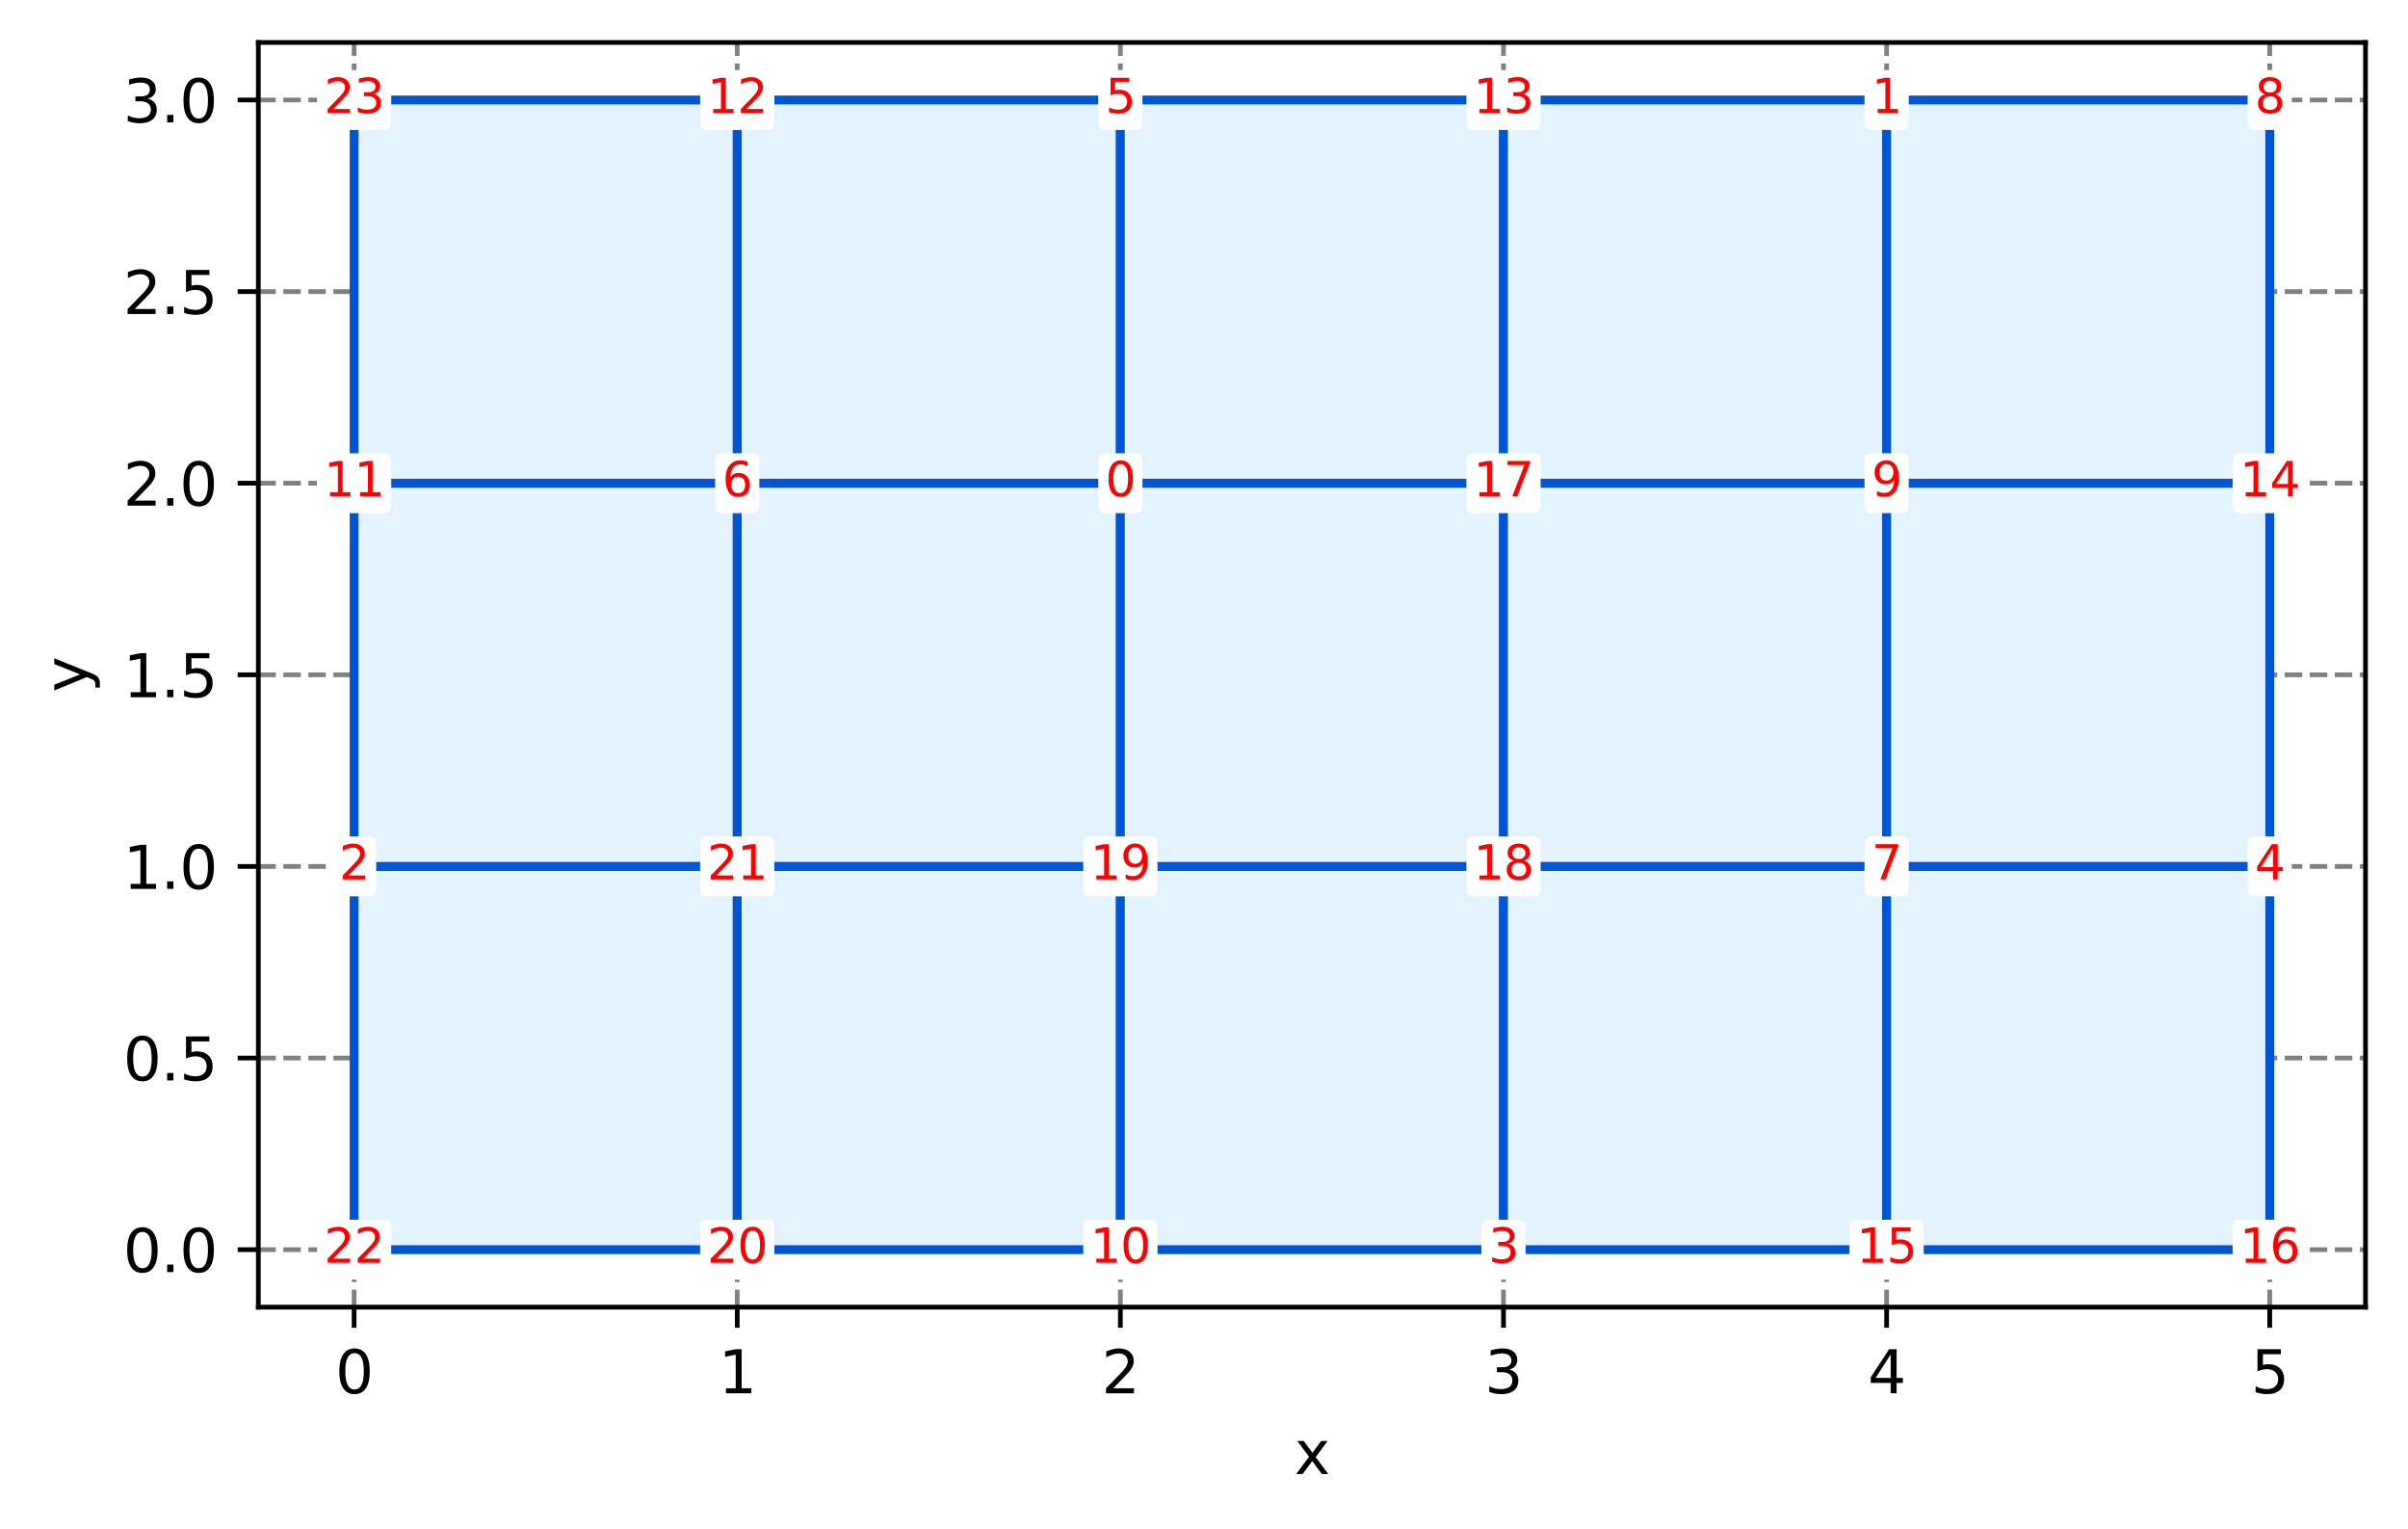 <?xml version="1.0" encoding="utf-8" standalone="no"?>
<!DOCTYPE svg PUBLIC "-//W3C//DTD SVG 1.1//EN"
  "http://www.w3.org/Graphics/SVG/1.1/DTD/svg11.dtd">
<svg xmlns:xlink="http://www.w3.org/1999/xlink" width="408.101pt" height="259.028pt" viewBox="0 0 408.101 259.028" xmlns="http://www.w3.org/2000/svg" version="1.1">
 <defs>
  <style type="text/css">*{stroke-linejoin: round; stroke-linecap: butt}</style>
 </defs>
 <g id="figure_1">
  <g id="patch_1">
   <path d="M 0 259.028 
L 408.101 259.028 
L 408.101 0 
L 0 0 
z
" style="fill: #ffffff"/>
  </g>
  <g id="axes_1">
   <g id="patch_2">
    <path d="M 43.781 221.472 
L 400.901 221.472 
L 400.901 7.2 
L 43.781 7.2 
z
" style="fill: #ffffff"/>
   </g>
   <g id="matplotlib.axis_1">
    <g id="xtick_1">
     <g id="line2d_1">
      <path d="M 60.014 221.472 
L 60.014 7.2 
" clip-path="url(#pde5662ab1a)" style="fill: none; stroke-dasharray: 2.96,1.28; stroke-dashoffset: 0; stroke: #808080; stroke-width: 0.8"/>
     </g>
     <g id="line2d_2">
      <defs>
       <path id="m0c982b819e" d="M 0 0 
L 0 3.5 
" style="stroke: #000000; stroke-width: 0.8"/>
      </defs>
      <g>
       <use xlink:href="#m0c982b819e" x="60.014" y="221.472" style="stroke: #000000; stroke-width: 0.8"/>
      </g>
     </g>
     <g id="text_1">
      <!-- 0 -->
      <g transform="translate(56.833 236.07) scale(0.1 -0.1)">
       <defs>
        <path id="DejaVuSans-30" d="M 2034 4250 
Q 1547 4250 1301 3770 
Q 1056 3291 1056 2328 
Q 1056 1369 1301 889 
Q 1547 409 2034 409 
Q 2525 409 2770 889 
Q 3016 1369 3016 2328 
Q 3016 3291 2770 3770 
Q 2525 4250 2034 4250 
z
M 2034 4750 
Q 2819 4750 3233 4129 
Q 3647 3509 3647 2328 
Q 3647 1150 3233 529 
Q 2819 -91 2034 -91 
Q 1250 -91 836 529 
Q 422 1150 422 2328 
Q 422 3509 836 4129 
Q 1250 4750 2034 4750 
z
" transform="scale(0.016)"/>
       </defs>
       <use xlink:href="#DejaVuSans-30"/>
      </g>
     </g>
    </g>
    <g id="xtick_2">
     <g id="line2d_3">
      <path d="M 124.945 221.472 
L 124.945 7.2 
" clip-path="url(#pde5662ab1a)" style="fill: none; stroke-dasharray: 2.96,1.28; stroke-dashoffset: 0; stroke: #808080; stroke-width: 0.8"/>
     </g>
     <g id="line2d_4">
      <g>
       <use xlink:href="#m0c982b819e" x="124.945" y="221.472" style="stroke: #000000; stroke-width: 0.8"/>
      </g>
     </g>
     <g id="text_2">
      <!-- 1 -->
      <g transform="translate(121.764 236.07) scale(0.1 -0.1)">
       <defs>
        <path id="DejaVuSans-31" d="M 794 531 
L 1825 531 
L 1825 4091 
L 703 3866 
L 703 4441 
L 1819 4666 
L 2450 4666 
L 2450 531 
L 3481 531 
L 3481 0 
L 794 0 
L 794 531 
z
" transform="scale(0.016)"/>
       </defs>
       <use xlink:href="#DejaVuSans-31"/>
      </g>
     </g>
    </g>
    <g id="xtick_3">
     <g id="line2d_5">
      <path d="M 189.876 221.472 
L 189.876 7.2 
" clip-path="url(#pde5662ab1a)" style="fill: none; stroke-dasharray: 2.96,1.28; stroke-dashoffset: 0; stroke: #808080; stroke-width: 0.8"/>
     </g>
     <g id="line2d_6">
      <g>
       <use xlink:href="#m0c982b819e" x="189.876" y="221.472" style="stroke: #000000; stroke-width: 0.8"/>
      </g>
     </g>
     <g id="text_3">
      <!-- 2 -->
      <g transform="translate(186.695 236.07) scale(0.1 -0.1)">
       <defs>
        <path id="DejaVuSans-32" d="M 1228 531 
L 3431 531 
L 3431 0 
L 469 0 
L 469 531 
Q 828 903 1448 1529 
Q 2069 2156 2228 2338 
Q 2531 2678 2651 2914 
Q 2772 3150 2772 3378 
Q 2772 3750 2511 3984 
Q 2250 4219 1831 4219 
Q 1534 4219 1204 4116 
Q 875 4013 500 3803 
L 500 4441 
Q 881 4594 1212 4672 
Q 1544 4750 1819 4750 
Q 2544 4750 2975 4387 
Q 3406 4025 3406 3419 
Q 3406 3131 3298 2873 
Q 3191 2616 2906 2266 
Q 2828 2175 2409 1742 
Q 1991 1309 1228 531 
z
" transform="scale(0.016)"/>
       </defs>
       <use xlink:href="#DejaVuSans-32"/>
      </g>
     </g>
    </g>
    <g id="xtick_4">
     <g id="line2d_7">
      <path d="M 254.807 221.472 
L 254.807 7.2 
" clip-path="url(#pde5662ab1a)" style="fill: none; stroke-dasharray: 2.96,1.28; stroke-dashoffset: 0; stroke: #808080; stroke-width: 0.8"/>
     </g>
     <g id="line2d_8">
      <g>
       <use xlink:href="#m0c982b819e" x="254.807" y="221.472" style="stroke: #000000; stroke-width: 0.8"/>
      </g>
     </g>
     <g id="text_4">
      <!-- 3 -->
      <g transform="translate(251.625 236.07) scale(0.1 -0.1)">
       <defs>
        <path id="DejaVuSans-33" d="M 2597 2516 
Q 3050 2419 3304 2112 
Q 3559 1806 3559 1356 
Q 3559 666 3084 287 
Q 2609 -91 1734 -91 
Q 1441 -91 1130 -33 
Q 819 25 488 141 
L 488 750 
Q 750 597 1062 519 
Q 1375 441 1716 441 
Q 2309 441 2620 675 
Q 2931 909 2931 1356 
Q 2931 1769 2642 2001 
Q 2353 2234 1838 2234 
L 1294 2234 
L 1294 2753 
L 1863 2753 
Q 2328 2753 2575 2939 
Q 2822 3125 2822 3475 
Q 2822 3834 2567 4026 
Q 2313 4219 1838 4219 
Q 1578 4219 1281 4162 
Q 984 4106 628 3988 
L 628 4550 
Q 988 4650 1302 4700 
Q 1616 4750 1894 4750 
Q 2613 4750 3031 4423 
Q 3450 4097 3450 3541 
Q 3450 3153 3228 2886 
Q 3006 2619 2597 2516 
z
" transform="scale(0.016)"/>
       </defs>
       <use xlink:href="#DejaVuSans-33"/>
      </g>
     </g>
    </g>
    <g id="xtick_5">
     <g id="line2d_9">
      <path d="M 319.738 221.472 
L 319.738 7.2 
" clip-path="url(#pde5662ab1a)" style="fill: none; stroke-dasharray: 2.96,1.28; stroke-dashoffset: 0; stroke: #808080; stroke-width: 0.8"/>
     </g>
     <g id="line2d_10">
      <g>
       <use xlink:href="#m0c982b819e" x="319.738" y="221.472" style="stroke: #000000; stroke-width: 0.8"/>
      </g>
     </g>
     <g id="text_5">
      <!-- 4 -->
      <g transform="translate(316.556 236.07) scale(0.1 -0.1)">
       <defs>
        <path id="DejaVuSans-34" d="M 2419 4116 
L 825 1625 
L 2419 1625 
L 2419 4116 
z
M 2253 4666 
L 3047 4666 
L 3047 1625 
L 3713 1625 
L 3713 1100 
L 3047 1100 
L 3047 0 
L 2419 0 
L 2419 1100 
L 313 1100 
L 313 1709 
L 2253 4666 
z
" transform="scale(0.016)"/>
       </defs>
       <use xlink:href="#DejaVuSans-34"/>
      </g>
     </g>
    </g>
    <g id="xtick_6">
     <g id="line2d_11">
      <path d="M 384.669 221.472 
L 384.669 7.2 
" clip-path="url(#pde5662ab1a)" style="fill: none; stroke-dasharray: 2.96,1.28; stroke-dashoffset: 0; stroke: #808080; stroke-width: 0.8"/>
     </g>
     <g id="line2d_12">
      <g>
       <use xlink:href="#m0c982b819e" x="384.669" y="221.472" style="stroke: #000000; stroke-width: 0.8"/>
      </g>
     </g>
     <g id="text_6">
      <!-- 5 -->
      <g transform="translate(381.487 236.07) scale(0.1 -0.1)">
       <defs>
        <path id="DejaVuSans-35" d="M 691 4666 
L 3169 4666 
L 3169 4134 
L 1269 4134 
L 1269 2991 
Q 1406 3038 1543 3061 
Q 1681 3084 1819 3084 
Q 2600 3084 3056 2656 
Q 3513 2228 3513 1497 
Q 3513 744 3044 326 
Q 2575 -91 1722 -91 
Q 1428 -91 1123 -41 
Q 819 9 494 109 
L 494 744 
Q 775 591 1075 516 
Q 1375 441 1709 441 
Q 2250 441 2565 725 
Q 2881 1009 2881 1497 
Q 2881 1984 2565 2268 
Q 2250 2553 1709 2553 
Q 1456 2553 1204 2497 
Q 953 2441 691 2322 
L 691 4666 
z
" transform="scale(0.016)"/>
       </defs>
       <use xlink:href="#DejaVuSans-35"/>
      </g>
     </g>
    </g>
    <g id="text_7">
     <!-- x -->
     <g transform="translate(219.382 249.749) scale(0.1 -0.1)">
      <defs>
       <path id="DejaVuSans-78" d="M 3513 3500 
L 2247 1797 
L 3578 0 
L 2900 0 
L 1881 1375 
L 863 0 
L 184 0 
L 1544 1831 
L 300 3500 
L 978 3500 
L 1906 2253 
L 2834 3500 
L 3513 3500 
z
" transform="scale(0.016)"/>
      </defs>
      <use xlink:href="#DejaVuSans-78"/>
     </g>
    </g>
   </g>
   <g id="matplotlib.axis_2">
    <g id="ytick_1">
     <g id="line2d_13">
      <path d="M 43.781 211.732 
L 400.901 211.732 
" clip-path="url(#pde5662ab1a)" style="fill: none; stroke-dasharray: 2.96,1.28; stroke-dashoffset: 0; stroke: #808080; stroke-width: 0.8"/>
     </g>
     <g id="line2d_14">
      <defs>
       <path id="m4b9ce8897e" d="M 0 0 
L -3.5 0 
" style="stroke: #000000; stroke-width: 0.8"/>
      </defs>
      <g>
       <use xlink:href="#m4b9ce8897e" x="43.781" y="211.732" style="stroke: #000000; stroke-width: 0.8"/>
      </g>
     </g>
     <g id="text_8">
      <!-- 0.0 -->
      <g transform="translate(20.878 215.532) scale(0.1 -0.1)">
       <defs>
        <path id="DejaVuSans-2e" d="M 684 794 
L 1344 794 
L 1344 0 
L 684 0 
L 684 794 
z
" transform="scale(0.016)"/>
       </defs>
       <use xlink:href="#DejaVuSans-30"/>
       <use xlink:href="#DejaVuSans-2e" x="63.623"/>
       <use xlink:href="#DejaVuSans-30" x="95.41"/>
      </g>
     </g>
    </g>
    <g id="ytick_2">
     <g id="line2d_15">
      <path d="M 43.781 179.267 
L 400.901 179.267 
" clip-path="url(#pde5662ab1a)" style="fill: none; stroke-dasharray: 2.96,1.28; stroke-dashoffset: 0; stroke: #808080; stroke-width: 0.8"/>
     </g>
     <g id="line2d_16">
      <g>
       <use xlink:href="#m4b9ce8897e" x="43.781" y="179.267" style="stroke: #000000; stroke-width: 0.8"/>
      </g>
     </g>
     <g id="text_9">
      <!-- 0.5 -->
      <g transform="translate(20.878 183.066) scale(0.1 -0.1)">
       <use xlink:href="#DejaVuSans-30"/>
       <use xlink:href="#DejaVuSans-2e" x="63.623"/>
       <use xlink:href="#DejaVuSans-35" x="95.41"/>
      </g>
     </g>
    </g>
    <g id="ytick_3">
     <g id="line2d_17">
      <path d="M 43.781 146.801 
L 400.901 146.801 
" clip-path="url(#pde5662ab1a)" style="fill: none; stroke-dasharray: 2.96,1.28; stroke-dashoffset: 0; stroke: #808080; stroke-width: 0.8"/>
     </g>
     <g id="line2d_18">
      <g>
       <use xlink:href="#m4b9ce8897e" x="43.781" y="146.801" style="stroke: #000000; stroke-width: 0.8"/>
      </g>
     </g>
     <g id="text_10">
      <!-- 1.0 -->
      <g transform="translate(20.878 150.601) scale(0.1 -0.1)">
       <use xlink:href="#DejaVuSans-31"/>
       <use xlink:href="#DejaVuSans-2e" x="63.623"/>
       <use xlink:href="#DejaVuSans-30" x="95.41"/>
      </g>
     </g>
    </g>
    <g id="ytick_4">
     <g id="line2d_19">
      <path d="M 43.781 114.336 
L 400.901 114.336 
" clip-path="url(#pde5662ab1a)" style="fill: none; stroke-dasharray: 2.96,1.28; stroke-dashoffset: 0; stroke: #808080; stroke-width: 0.8"/>
     </g>
     <g id="line2d_20">
      <g>
       <use xlink:href="#m4b9ce8897e" x="43.781" y="114.336" style="stroke: #000000; stroke-width: 0.8"/>
      </g>
     </g>
     <g id="text_11">
      <!-- 1.5 -->
      <g transform="translate(20.878 118.135) scale(0.1 -0.1)">
       <use xlink:href="#DejaVuSans-31"/>
       <use xlink:href="#DejaVuSans-2e" x="63.623"/>
       <use xlink:href="#DejaVuSans-35" x="95.41"/>
      </g>
     </g>
    </g>
    <g id="ytick_5">
     <g id="line2d_21">
      <path d="M 43.781 81.871 
L 400.901 81.871 
" clip-path="url(#pde5662ab1a)" style="fill: none; stroke-dasharray: 2.96,1.28; stroke-dashoffset: 0; stroke: #808080; stroke-width: 0.8"/>
     </g>
     <g id="line2d_22">
      <g>
       <use xlink:href="#m4b9ce8897e" x="43.781" y="81.871" style="stroke: #000000; stroke-width: 0.8"/>
      </g>
     </g>
     <g id="text_12">
      <!-- 2.0 -->
      <g transform="translate(20.878 85.67) scale(0.1 -0.1)">
       <use xlink:href="#DejaVuSans-32"/>
       <use xlink:href="#DejaVuSans-2e" x="63.623"/>
       <use xlink:href="#DejaVuSans-30" x="95.41"/>
      </g>
     </g>
    </g>
    <g id="ytick_6">
     <g id="line2d_23">
      <path d="M 43.781 49.405 
L 400.901 49.405 
" clip-path="url(#pde5662ab1a)" style="fill: none; stroke-dasharray: 2.96,1.28; stroke-dashoffset: 0; stroke: #808080; stroke-width: 0.8"/>
     </g>
     <g id="line2d_24">
      <g>
       <use xlink:href="#m4b9ce8897e" x="43.781" y="49.405" style="stroke: #000000; stroke-width: 0.8"/>
      </g>
     </g>
     <g id="text_13">
      <!-- 2.5 -->
      <g transform="translate(20.878 53.204) scale(0.1 -0.1)">
       <use xlink:href="#DejaVuSans-32"/>
       <use xlink:href="#DejaVuSans-2e" x="63.623"/>
       <use xlink:href="#DejaVuSans-35" x="95.41"/>
      </g>
     </g>
    </g>
    <g id="ytick_7">
     <g id="line2d_25">
      <path d="M 43.781 16.94 
L 400.901 16.94 
" clip-path="url(#pde5662ab1a)" style="fill: none; stroke-dasharray: 2.96,1.28; stroke-dashoffset: 0; stroke: #808080; stroke-width: 0.8"/>
     </g>
     <g id="line2d_26">
      <g>
       <use xlink:href="#m4b9ce8897e" x="43.781" y="16.94" style="stroke: #000000; stroke-width: 0.8"/>
      </g>
     </g>
     <g id="text_14">
      <!-- 3.0 -->
      <g transform="translate(20.878 20.739) scale(0.1 -0.1)">
       <use xlink:href="#DejaVuSans-33"/>
       <use xlink:href="#DejaVuSans-2e" x="63.623"/>
       <use xlink:href="#DejaVuSans-30" x="95.41"/>
      </g>
     </g>
    </g>
    <g id="text_15">
     <!-- y -->
     <g transform="translate(14.798 117.295) rotate(-90) scale(0.1 -0.1)">
      <defs>
       <path id="DejaVuSans-79" d="M 2059 -325 
Q 1816 -950 1584 -1140 
Q 1353 -1331 966 -1331 
L 506 -1331 
L 506 -850 
L 844 -850 
Q 1081 -850 1212 -737 
Q 1344 -625 1503 -206 
L 1606 56 
L 191 3500 
L 800 3500 
L 1894 763 
L 2988 3500 
L 3597 3500 
L 2059 -325 
z
" transform="scale(0.016)"/>
      </defs>
      <use xlink:href="#DejaVuSans-79"/>
     </g>
    </g>
   </g>
   <g id="patch_3">
    <path d="M 60.014 211.732 
L 124.945 211.732 
L 124.945 146.801 
L 60.014 146.801 
L 60.014 211.732 
" style="fill: #e3f3ff; stroke: #0055d4; stroke-width: 1.5; stroke-linejoin: miter"/>
   </g>
   <g id="patch_4">
    <path d="M 124.945 211.732 
L 189.876 211.732 
L 189.876 146.801 
L 124.945 146.801 
L 124.945 211.732 
" style="fill: #e3f3ff; stroke: #0055d4; stroke-width: 1.5; stroke-linejoin: miter"/>
   </g>
   <g id="patch_5">
    <path d="M 189.876 211.732 
L 254.807 211.732 
L 254.807 146.801 
L 189.876 146.801 
L 189.876 211.732 
" style="fill: #e3f3ff; stroke: #0055d4; stroke-width: 1.5; stroke-linejoin: miter"/>
   </g>
   <g id="patch_6">
    <path d="M 254.807 211.732 
L 319.738 211.732 
L 319.738 146.801 
L 254.807 146.801 
L 254.807 211.732 
" style="fill: #e3f3ff; stroke: #0055d4; stroke-width: 1.5; stroke-linejoin: miter"/>
   </g>
   <g id="patch_7">
    <path d="M 319.738 211.732 
L 384.669 211.732 
L 384.669 146.801 
L 319.738 146.801 
L 319.738 211.732 
" style="fill: #e3f3ff; stroke: #0055d4; stroke-width: 1.5; stroke-linejoin: miter"/>
   </g>
   <g id="patch_8">
    <path d="M 60.014 146.801 
L 124.945 146.801 
L 124.945 81.871 
L 60.014 81.871 
L 60.014 146.801 
" style="fill: #e3f3ff; stroke: #0055d4; stroke-width: 1.5; stroke-linejoin: miter"/>
   </g>
   <g id="patch_9">
    <path d="M 124.945 146.801 
L 189.876 146.801 
L 189.876 81.871 
L 124.945 81.871 
L 124.945 146.801 
" style="fill: #e3f3ff; stroke: #0055d4; stroke-width: 1.5; stroke-linejoin: miter"/>
   </g>
   <g id="patch_10">
    <path d="M 189.876 146.801 
L 254.807 146.801 
L 254.807 81.871 
L 189.876 81.871 
L 189.876 146.801 
" style="fill: #e3f3ff; stroke: #0055d4; stroke-width: 1.5; stroke-linejoin: miter"/>
   </g>
   <g id="patch_11">
    <path d="M 254.807 146.801 
L 319.738 146.801 
L 319.738 81.871 
L 254.807 81.871 
L 254.807 146.801 
" style="fill: #e3f3ff; stroke: #0055d4; stroke-width: 1.5; stroke-linejoin: miter"/>
   </g>
   <g id="patch_12">
    <path d="M 319.738 146.801 
L 384.669 146.801 
L 384.669 81.871 
L 319.738 81.871 
L 319.738 146.801 
" style="fill: #e3f3ff; stroke: #0055d4; stroke-width: 1.5; stroke-linejoin: miter"/>
   </g>
   <g id="patch_13">
    <path d="M 60.014 81.871 
L 124.945 81.871 
L 124.945 16.94 
L 60.014 16.94 
L 60.014 81.871 
" style="fill: #e3f3ff; stroke: #0055d4; stroke-width: 1.5; stroke-linejoin: miter"/>
   </g>
   <g id="patch_14">
    <path d="M 124.945 81.871 
L 189.876 81.871 
L 189.876 16.94 
L 124.945 16.94 
L 124.945 81.871 
" style="fill: #e3f3ff; stroke: #0055d4; stroke-width: 1.5; stroke-linejoin: miter"/>
   </g>
   <g id="patch_15">
    <path d="M 189.876 81.871 
L 254.807 81.871 
L 254.807 16.94 
L 189.876 16.94 
L 189.876 81.871 
" style="fill: #e3f3ff; stroke: #0055d4; stroke-width: 1.5; stroke-linejoin: miter"/>
   </g>
   <g id="patch_16">
    <path d="M 254.807 81.871 
L 319.738 81.871 
L 319.738 16.94 
L 254.807 16.94 
L 254.807 81.871 
" style="fill: #e3f3ff; stroke: #0055d4; stroke-width: 1.5; stroke-linejoin: miter"/>
   </g>
   <g id="patch_17">
    <path d="M 319.738 81.871 
L 384.669 81.871 
L 384.669 16.94 
L 319.738 16.94 
L 319.738 81.871 
" style="fill: #e3f3ff; stroke: #0055d4; stroke-width: 1.5; stroke-linejoin: miter"/>
   </g>
   <g id="patch_18">
    <path d="M 43.781 221.472 
L 43.781 7.2 
" style="fill: none; stroke: #000000; stroke-width: 0.8; stroke-linejoin: miter; stroke-linecap: square"/>
   </g>
   <g id="patch_19">
    <path d="M 400.901 221.472 
L 400.901 7.2 
" style="fill: none; stroke: #000000; stroke-width: 0.8; stroke-linejoin: miter; stroke-linecap: square"/>
   </g>
   <g id="patch_20">
    <path d="M 43.781 221.472 
L 400.901 221.472 
" style="fill: none; stroke: #000000; stroke-width: 0.8; stroke-linejoin: miter; stroke-linecap: square"/>
   </g>
   <g id="patch_21">
    <path d="M 43.781 7.2 
L 400.901 7.2 
" style="fill: none; stroke: #000000; stroke-width: 0.8; stroke-linejoin: miter; stroke-linecap: square"/>
   </g>
   <g id="text_16">
    <g id="patch_22">
     <path d="M 187.331 86.942 
L 192.421 86.942 
Q 193.621 86.942 193.621 85.742 
L 193.621 77.999 
Q 193.621 76.799 192.421 76.799 
L 187.331 76.799 
Q 186.131 76.799 186.131 77.999 
L 186.131 85.742 
Q 186.131 86.942 187.331 86.942 
z
" style="fill: #ffffff"/>
    </g>
    <!-- 0 -->
    <g style="fill: #ff0000" transform="translate(187.331 84.078) scale(0.08 -0.08)">
     <use xlink:href="#DejaVuSans-30"/>
    </g>
   </g>
   <g id="text_17">
    <g id="patch_23">
     <path d="M 317.193 22.011 
L 322.283 22.011 
Q 323.483 22.011 323.483 20.811 
L 323.483 13.068 
Q 323.483 11.868 322.283 11.868 
L 317.193 11.868 
Q 315.993 11.868 315.993 13.068 
L 315.993 20.811 
Q 315.993 22.011 317.193 22.011 
z
" style="fill: #ffffff"/>
    </g>
    <!-- 1 -->
    <g style="fill: #ff0000" transform="translate(317.193 19.147) scale(0.08 -0.08)">
     <use xlink:href="#DejaVuSans-31"/>
    </g>
   </g>
   <g id="text_18">
    <g id="patch_24">
     <path d="M 57.469 151.873 
L 62.559 151.873 
Q 63.759 151.873 63.759 150.673 
L 63.759 142.93 
Q 63.759 141.73 62.559 141.73 
L 57.469 141.73 
Q 56.269 141.73 56.269 142.93 
L 56.269 150.673 
Q 56.269 151.873 57.469 151.873 
z
" style="fill: #ffffff"/>
    </g>
    <!-- 2 -->
    <g style="fill: #ff0000" transform="translate(57.469 149.009) scale(0.08 -0.08)">
     <use xlink:href="#DejaVuSans-32"/>
    </g>
   </g>
   <g id="text_19">
    <g id="patch_25">
     <path d="M 252.262 216.804 
L 257.352 216.804 
Q 258.552 216.804 258.552 215.604 
L 258.552 207.861 
Q 258.552 206.661 257.352 206.661 
L 252.262 206.661 
Q 251.062 206.661 251.062 207.861 
L 251.062 215.604 
Q 251.062 216.804 252.262 216.804 
z
" style="fill: #ffffff"/>
    </g>
    <!-- 3 -->
    <g style="fill: #ff0000" transform="translate(252.262 213.94) scale(0.08 -0.08)">
     <use xlink:href="#DejaVuSans-33"/>
    </g>
   </g>
   <g id="text_20">
    <g id="patch_26">
     <path d="M 382.124 151.873 
L 387.214 151.873 
Q 388.414 151.873 388.414 150.673 
L 388.414 142.93 
Q 388.414 141.73 387.214 141.73 
L 382.124 141.73 
Q 380.924 141.73 380.924 142.93 
L 380.924 150.673 
Q 380.924 151.873 382.124 151.873 
z
" style="fill: #ffffff"/>
    </g>
    <!-- 4 -->
    <g style="fill: #ff0000" transform="translate(382.124 149.009) scale(0.08 -0.08)">
     <use xlink:href="#DejaVuSans-34"/>
    </g>
   </g>
   <g id="text_21">
    <g id="patch_27">
     <path d="M 187.331 22.011 
L 192.421 22.011 
Q 193.621 22.011 193.621 20.811 
L 193.621 13.068 
Q 193.621 11.868 192.421 11.868 
L 187.331 11.868 
Q 186.131 11.868 186.131 13.068 
L 186.131 20.811 
Q 186.131 22.011 187.331 22.011 
z
" style="fill: #ffffff"/>
    </g>
    <!-- 5 -->
    <g style="fill: #ff0000" transform="translate(187.331 19.147) scale(0.08 -0.08)">
     <use xlink:href="#DejaVuSans-35"/>
    </g>
   </g>
   <g id="text_22">
    <g id="patch_28">
     <path d="M 122.4 86.942 
L 127.49 86.942 
Q 128.69 86.942 128.69 85.742 
L 128.69 77.999 
Q 128.69 76.799 127.49 76.799 
L 122.4 76.799 
Q 121.2 76.799 121.2 77.999 
L 121.2 85.742 
Q 121.2 86.942 122.4 86.942 
z
" style="fill: #ffffff"/>
    </g>
    <!-- 6 -->
    <g style="fill: #ff0000" transform="translate(122.4 84.078) scale(0.08 -0.08)">
     <defs>
      <path id="DejaVuSans-36" d="M 2113 2584 
Q 1688 2584 1439 2293 
Q 1191 2003 1191 1497 
Q 1191 994 1439 701 
Q 1688 409 2113 409 
Q 2538 409 2786 701 
Q 3034 994 3034 1497 
Q 3034 2003 2786 2293 
Q 2538 2584 2113 2584 
z
M 3366 4563 
L 3366 3988 
Q 3128 4100 2886 4159 
Q 2644 4219 2406 4219 
Q 1781 4219 1451 3797 
Q 1122 3375 1075 2522 
Q 1259 2794 1537 2939 
Q 1816 3084 2150 3084 
Q 2853 3084 3261 2657 
Q 3669 2231 3669 1497 
Q 3669 778 3244 343 
Q 2819 -91 2113 -91 
Q 1303 -91 875 529 
Q 447 1150 447 2328 
Q 447 3434 972 4092 
Q 1497 4750 2381 4750 
Q 2619 4750 2861 4703 
Q 3103 4656 3366 4563 
z
" transform="scale(0.016)"/>
     </defs>
     <use xlink:href="#DejaVuSans-36"/>
    </g>
   </g>
   <g id="text_23">
    <g id="patch_29">
     <path d="M 317.193 151.873 
L 322.283 151.873 
Q 323.483 151.873 323.483 150.673 
L 323.483 142.93 
Q 323.483 141.73 322.283 141.73 
L 317.193 141.73 
Q 315.993 141.73 315.993 142.93 
L 315.993 150.673 
Q 315.993 151.873 317.193 151.873 
z
" style="fill: #ffffff"/>
    </g>
    <!-- 7 -->
    <g style="fill: #ff0000" transform="translate(317.193 149.009) scale(0.08 -0.08)">
     <defs>
      <path id="DejaVuSans-37" d="M 525 4666 
L 3525 4666 
L 3525 4397 
L 1831 0 
L 1172 0 
L 2766 4134 
L 525 4134 
L 525 4666 
z
" transform="scale(0.016)"/>
     </defs>
     <use xlink:href="#DejaVuSans-37"/>
    </g>
   </g>
   <g id="text_24">
    <g id="patch_30">
     <path d="M 382.124 22.011 
L 387.214 22.011 
Q 388.414 22.011 388.414 20.811 
L 388.414 13.068 
Q 388.414 11.868 387.214 11.868 
L 382.124 11.868 
Q 380.924 11.868 380.924 13.068 
L 380.924 20.811 
Q 380.924 22.011 382.124 22.011 
z
" style="fill: #ffffff"/>
    </g>
    <!-- 8 -->
    <g style="fill: #ff0000" transform="translate(382.124 19.147) scale(0.08 -0.08)">
     <defs>
      <path id="DejaVuSans-38" d="M 2034 2216 
Q 1584 2216 1326 1975 
Q 1069 1734 1069 1313 
Q 1069 891 1326 650 
Q 1584 409 2034 409 
Q 2484 409 2743 651 
Q 3003 894 3003 1313 
Q 3003 1734 2745 1975 
Q 2488 2216 2034 2216 
z
M 1403 2484 
Q 997 2584 770 2862 
Q 544 3141 544 3541 
Q 544 4100 942 4425 
Q 1341 4750 2034 4750 
Q 2731 4750 3128 4425 
Q 3525 4100 3525 3541 
Q 3525 3141 3298 2862 
Q 3072 2584 2669 2484 
Q 3125 2378 3379 2068 
Q 3634 1759 3634 1313 
Q 3634 634 3220 271 
Q 2806 -91 2034 -91 
Q 1263 -91 848 271 
Q 434 634 434 1313 
Q 434 1759 690 2068 
Q 947 2378 1403 2484 
z
M 1172 3481 
Q 1172 3119 1398 2916 
Q 1625 2713 2034 2713 
Q 2441 2713 2670 2916 
Q 2900 3119 2900 3481 
Q 2900 3844 2670 4047 
Q 2441 4250 2034 4250 
Q 1625 4250 1398 4047 
Q 1172 3844 1172 3481 
z
" transform="scale(0.016)"/>
     </defs>
     <use xlink:href="#DejaVuSans-38"/>
    </g>
   </g>
   <g id="text_25">
    <g id="patch_31">
     <path d="M 317.193 86.942 
L 322.283 86.942 
Q 323.483 86.942 323.483 85.742 
L 323.483 77.999 
Q 323.483 76.799 322.283 76.799 
L 317.193 76.799 
Q 315.993 76.799 315.993 77.999 
L 315.993 85.742 
Q 315.993 86.942 317.193 86.942 
z
" style="fill: #ffffff"/>
    </g>
    <!-- 9 -->
    <g style="fill: #ff0000" transform="translate(317.193 84.078) scale(0.08 -0.08)">
     <defs>
      <path id="DejaVuSans-39" d="M 703 97 
L 703 672 
Q 941 559 1184 500 
Q 1428 441 1663 441 
Q 2288 441 2617 861 
Q 2947 1281 2994 2138 
Q 2813 1869 2534 1725 
Q 2256 1581 1919 1581 
Q 1219 1581 811 2004 
Q 403 2428 403 3163 
Q 403 3881 828 4315 
Q 1253 4750 1959 4750 
Q 2769 4750 3195 4129 
Q 3622 3509 3622 2328 
Q 3622 1225 3098 567 
Q 2575 -91 1691 -91 
Q 1453 -91 1209 -44 
Q 966 3 703 97 
z
M 1959 2075 
Q 2384 2075 2632 2365 
Q 2881 2656 2881 3163 
Q 2881 3666 2632 3958 
Q 2384 4250 1959 4250 
Q 1534 4250 1286 3958 
Q 1038 3666 1038 3163 
Q 1038 2656 1286 2365 
Q 1534 2075 1959 2075 
z
" transform="scale(0.016)"/>
     </defs>
     <use xlink:href="#DejaVuSans-39"/>
    </g>
   </g>
   <g id="text_26">
    <g id="patch_32">
     <path d="M 184.786 216.804 
L 194.966 216.804 
Q 196.166 216.804 196.166 215.604 
L 196.166 207.861 
Q 196.166 206.661 194.966 206.661 
L 184.786 206.661 
Q 183.586 206.661 183.586 207.861 
L 183.586 215.604 
Q 183.586 216.804 184.786 216.804 
z
" style="fill: #ffffff"/>
    </g>
    <!-- 10 -->
    <g style="fill: #ff0000" transform="translate(184.786 213.94) scale(0.08 -0.08)">
     <use xlink:href="#DejaVuSans-31"/>
     <use xlink:href="#DejaVuSans-30" x="63.623"/>
    </g>
   </g>
   <g id="text_27">
    <g id="patch_33">
     <path d="M 54.924 86.942 
L 65.104 86.942 
Q 66.304 86.942 66.304 85.742 
L 66.304 77.999 
Q 66.304 76.799 65.104 76.799 
L 54.924 76.799 
Q 53.724 76.799 53.724 77.999 
L 53.724 85.742 
Q 53.724 86.942 54.924 86.942 
z
" style="fill: #ffffff"/>
    </g>
    <!-- 11 -->
    <g style="fill: #ff0000" transform="translate(54.924 84.078) scale(0.08 -0.08)">
     <use xlink:href="#DejaVuSans-31"/>
     <use xlink:href="#DejaVuSans-31" x="63.623"/>
    </g>
   </g>
   <g id="text_28">
    <g id="patch_34">
     <path d="M 119.855 22.011 
L 130.035 22.011 
Q 131.235 22.011 131.235 20.811 
L 131.235 13.068 
Q 131.235 11.868 130.035 11.868 
L 119.855 11.868 
Q 118.655 11.868 118.655 13.068 
L 118.655 20.811 
Q 118.655 22.011 119.855 22.011 
z
" style="fill: #ffffff"/>
    </g>
    <!-- 12 -->
    <g style="fill: #ff0000" transform="translate(119.855 19.147) scale(0.08 -0.08)">
     <use xlink:href="#DejaVuSans-31"/>
     <use xlink:href="#DejaVuSans-32" x="63.623"/>
    </g>
   </g>
   <g id="text_29">
    <g id="patch_35">
     <path d="M 249.717 22.011 
L 259.897 22.011 
Q 261.097 22.011 261.097 20.811 
L 261.097 13.068 
Q 261.097 11.868 259.897 11.868 
L 249.717 11.868 
Q 248.517 11.868 248.517 13.068 
L 248.517 20.811 
Q 248.517 22.011 249.717 22.011 
z
" style="fill: #ffffff"/>
    </g>
    <!-- 13 -->
    <g style="fill: #ff0000" transform="translate(249.717 19.147) scale(0.08 -0.08)">
     <use xlink:href="#DejaVuSans-31"/>
     <use xlink:href="#DejaVuSans-33" x="63.623"/>
    </g>
   </g>
   <g id="text_30">
    <g id="patch_36">
     <path d="M 379.579 86.942 
L 389.759 86.942 
Q 390.959 86.942 390.959 85.742 
L 390.959 77.999 
Q 390.959 76.799 389.759 76.799 
L 379.579 76.799 
Q 378.379 76.799 378.379 77.999 
L 378.379 85.742 
Q 378.379 86.942 379.579 86.942 
z
" style="fill: #ffffff"/>
    </g>
    <!-- 14 -->
    <g style="fill: #ff0000" transform="translate(379.579 84.078) scale(0.08 -0.08)">
     <use xlink:href="#DejaVuSans-31"/>
     <use xlink:href="#DejaVuSans-34" x="63.623"/>
    </g>
   </g>
   <g id="text_31">
    <g id="patch_37">
     <path d="M 314.648 216.804 
L 324.828 216.804 
Q 326.028 216.804 326.028 215.604 
L 326.028 207.861 
Q 326.028 206.661 324.828 206.661 
L 314.648 206.661 
Q 313.448 206.661 313.448 207.861 
L 313.448 215.604 
Q 313.448 216.804 314.648 216.804 
z
" style="fill: #ffffff"/>
    </g>
    <!-- 15 -->
    <g style="fill: #ff0000" transform="translate(314.648 213.94) scale(0.08 -0.08)">
     <use xlink:href="#DejaVuSans-31"/>
     <use xlink:href="#DejaVuSans-35" x="63.623"/>
    </g>
   </g>
   <g id="text_32">
    <g id="patch_38">
     <path d="M 379.579 216.804 
L 389.759 216.804 
Q 390.959 216.804 390.959 215.604 
L 390.959 207.861 
Q 390.959 206.661 389.759 206.661 
L 379.579 206.661 
Q 378.379 206.661 378.379 207.861 
L 378.379 215.604 
Q 378.379 216.804 379.579 216.804 
z
" style="fill: #ffffff"/>
    </g>
    <!-- 16 -->
    <g style="fill: #ff0000" transform="translate(379.579 213.94) scale(0.08 -0.08)">
     <use xlink:href="#DejaVuSans-31"/>
     <use xlink:href="#DejaVuSans-36" x="63.623"/>
    </g>
   </g>
   <g id="text_33">
    <g id="patch_39">
     <path d="M 249.717 86.942 
L 259.897 86.942 
Q 261.097 86.942 261.097 85.742 
L 261.097 77.999 
Q 261.097 76.799 259.897 76.799 
L 249.717 76.799 
Q 248.517 76.799 248.517 77.999 
L 248.517 85.742 
Q 248.517 86.942 249.717 86.942 
z
" style="fill: #ffffff"/>
    </g>
    <!-- 17 -->
    <g style="fill: #ff0000" transform="translate(249.717 84.078) scale(0.08 -0.08)">
     <use xlink:href="#DejaVuSans-31"/>
     <use xlink:href="#DejaVuSans-37" x="63.623"/>
    </g>
   </g>
   <g id="text_34">
    <g id="patch_40">
     <path d="M 249.717 151.873 
L 259.897 151.873 
Q 261.097 151.873 261.097 150.673 
L 261.097 142.93 
Q 261.097 141.73 259.897 141.73 
L 249.717 141.73 
Q 248.517 141.73 248.517 142.93 
L 248.517 150.673 
Q 248.517 151.873 249.717 151.873 
z
" style="fill: #ffffff"/>
    </g>
    <!-- 18 -->
    <g style="fill: #ff0000" transform="translate(249.717 149.009) scale(0.08 -0.08)">
     <use xlink:href="#DejaVuSans-31"/>
     <use xlink:href="#DejaVuSans-38" x="63.623"/>
    </g>
   </g>
   <g id="text_35">
    <g id="patch_41">
     <path d="M 184.786 151.873 
L 194.966 151.873 
Q 196.166 151.873 196.166 150.673 
L 196.166 142.93 
Q 196.166 141.73 194.966 141.73 
L 184.786 141.73 
Q 183.586 141.73 183.586 142.93 
L 183.586 150.673 
Q 183.586 151.873 184.786 151.873 
z
" style="fill: #ffffff"/>
    </g>
    <!-- 19 -->
    <g style="fill: #ff0000" transform="translate(184.786 149.009) scale(0.08 -0.08)">
     <use xlink:href="#DejaVuSans-31"/>
     <use xlink:href="#DejaVuSans-39" x="63.623"/>
    </g>
   </g>
   <g id="text_36">
    <g id="patch_42">
     <path d="M 119.855 216.804 
L 130.035 216.804 
Q 131.235 216.804 131.235 215.604 
L 131.235 207.861 
Q 131.235 206.661 130.035 206.661 
L 119.855 206.661 
Q 118.655 206.661 118.655 207.861 
L 118.655 215.604 
Q 118.655 216.804 119.855 216.804 
z
" style="fill: #ffffff"/>
    </g>
    <!-- 20 -->
    <g style="fill: #ff0000" transform="translate(119.855 213.94) scale(0.08 -0.08)">
     <use xlink:href="#DejaVuSans-32"/>
     <use xlink:href="#DejaVuSans-30" x="63.623"/>
    </g>
   </g>
   <g id="text_37">
    <g id="patch_43">
     <path d="M 119.855 151.873 
L 130.035 151.873 
Q 131.235 151.873 131.235 150.673 
L 131.235 142.93 
Q 131.235 141.73 130.035 141.73 
L 119.855 141.73 
Q 118.655 141.73 118.655 142.93 
L 118.655 150.673 
Q 118.655 151.873 119.855 151.873 
z
" style="fill: #ffffff"/>
    </g>
    <!-- 21 -->
    <g style="fill: #ff0000" transform="translate(119.855 149.009) scale(0.08 -0.08)">
     <use xlink:href="#DejaVuSans-32"/>
     <use xlink:href="#DejaVuSans-31" x="63.623"/>
    </g>
   </g>
   <g id="text_38">
    <g id="patch_44">
     <path d="M 54.924 216.804 
L 65.104 216.804 
Q 66.304 216.804 66.304 215.604 
L 66.304 207.861 
Q 66.304 206.661 65.104 206.661 
L 54.924 206.661 
Q 53.724 206.661 53.724 207.861 
L 53.724 215.604 
Q 53.724 216.804 54.924 216.804 
z
" style="fill: #ffffff"/>
    </g>
    <!-- 22 -->
    <g style="fill: #ff0000" transform="translate(54.924 213.94) scale(0.08 -0.08)">
     <use xlink:href="#DejaVuSans-32"/>
     <use xlink:href="#DejaVuSans-32" x="63.623"/>
    </g>
   </g>
   <g id="text_39">
    <g id="patch_45">
     <path d="M 54.924 22.011 
L 65.104 22.011 
Q 66.304 22.011 66.304 20.811 
L 66.304 13.068 
Q 66.304 11.868 65.104 11.868 
L 54.924 11.868 
Q 53.724 11.868 53.724 13.068 
L 53.724 20.811 
Q 53.724 22.011 54.924 22.011 
z
" style="fill: #ffffff"/>
    </g>
    <!-- 23 -->
    <g style="fill: #ff0000" transform="translate(54.924 19.147) scale(0.08 -0.08)">
     <use xlink:href="#DejaVuSans-32"/>
     <use xlink:href="#DejaVuSans-33" x="63.623"/>
    </g>
   </g>
  </g>
 </g>
 <defs>
  <clipPath id="pde5662ab1a">
   <rect x="43.781" y="7.2" width="357.12" height="214.272"/>
  </clipPath>
 </defs>
</svg>
